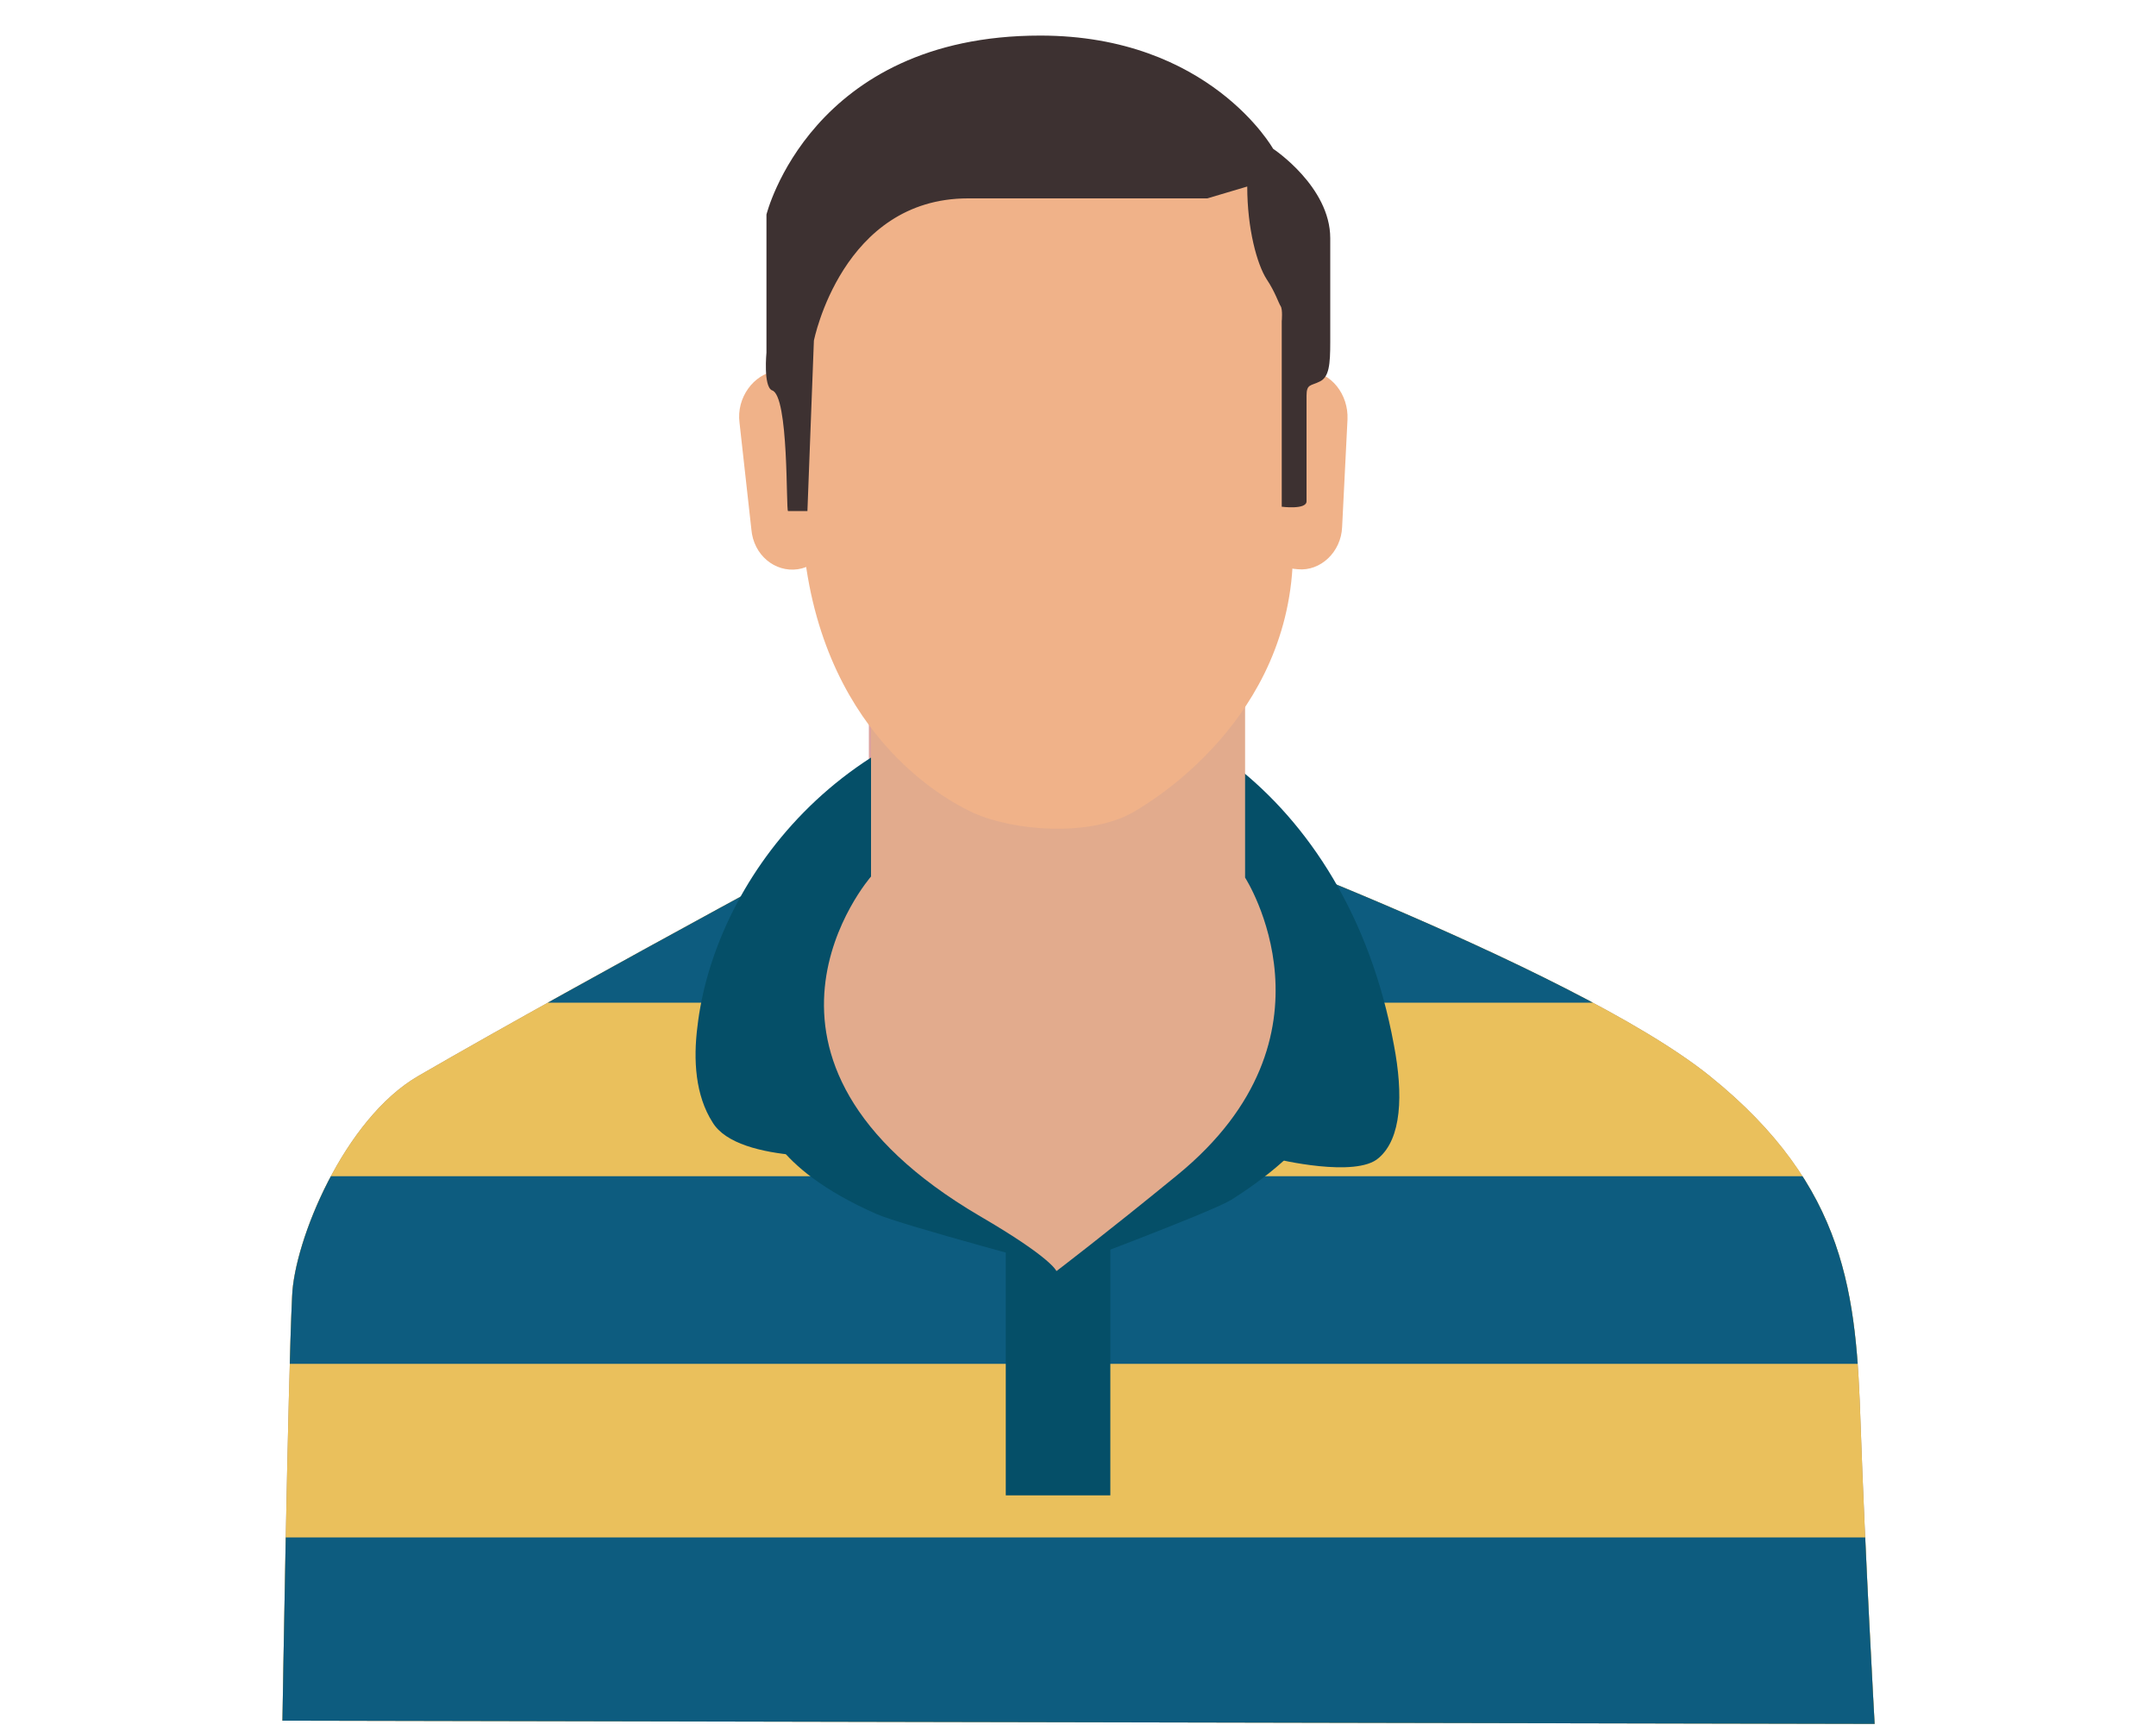 <?xml version="1.0" encoding="utf-8"?>
<!-- Generator: Adobe Illustrator 18.0.0, SVG Export Plug-In . SVG Version: 6.00 Build 0)  -->
<!DOCTYPE svg PUBLIC "-//W3C//DTD SVG 1.1//EN" "http://www.w3.org/Graphics/SVG/1.1/DTD/svg11.dtd">
<svg version="1.1" id="Layer_1" xmlns="http://www.w3.org/2000/svg" xmlns:xlink="http://www.w3.org/1999/xlink" x="0px" y="0px"
	 viewBox="0 0 200 160" enable-background="new 0 0 200 160" xml:space="preserve">
<g>
	<path fill="#A38E7B" d="M82.7,75.6c0,0-28,15-43.9,24.2c-6.9,4-11.5,15.3-11.7,20.4c-0.4,8.1-0.9,39.4-0.9,39.4l147.7,0.3
		c0,0-0.9-16-1.3-27.8c-0.4-11.8-1.2-22-14-32.3s-51.1-24.2-51.1-24.2S82.7,75.6,82.7,75.6z"/>
	<g>
		<g>
			<path id="SVGID_11_" fill="#EAC05C" d="M82.7,75.6c0,0-28,15-43.9,24.2c-6.9,4-11.5,15.3-11.7,20.4c-0.4,8.1-0.9,39.4-0.9,39.4
				l147.7,0.3c0,0-0.9-16-1.3-27.8c-0.4-11.9-1.2-22-14-32.3s-51.1-24.2-51.1-24.2S82.7,75.6,82.7,75.6z"/>
		</g>
		<g>
			<defs>
				<path id="SVGID_1_" d="M82.7,75.6c0,0-28,15-43.9,24.2c-6.9,4-11.5,15.3-11.7,20.4c-0.4,8.1-0.9,39.4-0.9,39.4l147.7,0.3
					c0,0-0.9-16-1.3-27.8c-0.4-11.9-1.2-22-14-32.3s-51.1-24.2-51.1-24.2S82.7,75.6,82.7,75.6z"/>
			</defs>
			<clipPath id="SVGID_2_">
				<use xlink:href="#SVGID_1_"  overflow="visible"/>
			</clipPath>
			<rect x="18.5" y="142.6" clip-path="url(#SVGID_2_)" fill="#0D5C7F" width="160.5" height="17.4"/>
		</g>
		<g>
			<defs>
				<path id="SVGID_3_" d="M82.7,75.6c0,0-28,15-43.9,24.2c-6.9,4-11.5,15.3-11.7,20.4c-0.4,8.1-0.9,39.4-0.9,39.4l147.7,0.3
					c0,0-0.9-16-1.3-27.8c-0.4-11.9-1.2-22-14-32.3s-51.1-24.2-51.1-24.2S82.7,75.6,82.7,75.6z"/>
			</defs>
			<clipPath id="SVGID_4_">
				<use xlink:href="#SVGID_3_"  overflow="visible"/>
			</clipPath>
			<rect x="19.8" y="109.1" clip-path="url(#SVGID_4_)" fill="#0D5C7F" width="160.5" height="17.4"/>
		</g>
		<g>
			<defs>
				<path id="SVGID_5_" d="M82.7,75.6c0,0-28,15-43.9,24.2c-6.9,4-11.5,15.3-11.7,20.4c-0.4,8.1-0.9,39.4-0.9,39.4l147.7,0.3
					c0,0-0.9-16-1.3-27.8c-0.4-11.9-1.2-22-14-32.3s-51.1-24.2-51.1-24.2S82.7,75.6,82.7,75.6z"/>
			</defs>
			<clipPath id="SVGID_6_">
				<use xlink:href="#SVGID_5_"  overflow="visible"/>
			</clipPath>
			<rect x="21.1" y="75.6" clip-path="url(#SVGID_6_)" fill="#0D5C7F" width="160.5" height="17.4"/>
		</g>
	</g>
	<path fill="#DDA29F" d="M114,78.4c0,9.8-16.7,19.7-16.7,19.7s-16.7-9.9-16.7-19.7s7.5-17.7,16.7-17.7S114,68.6,114,78.4z"/>
	<polygon fill="#DDA29F" points="80.6,48.5 80.6,78.6 113.9,78.6 113.9,52.1 113.9,48.5 	"/>
	<g>
		<path fill="#054F68" d="M92.2,64.7c14.3-2.5,32.7,8.4,37.1,32.2c0.9,4.7,0.7,8.7-1.4,10.5c-2.1,1.9-9.5,0.1-9.5,0.1l2.5-6.4
			l-19-11.3c0,0-1.9-9.1-4.4-11.6C95,75.7,88.2,65.4,92.2,64.7z"/>
		<rect x="93.3" y="115.4" fill="#054F68" width="9.7" height="23.3"/>
		<path fill="#054F68" d="M100,64.2c-22.3,1.4-33.8,18-35.3,31c-0.4,3.1-0.2,6.4,1.4,8.9c2.4,4,13.6,3.1,13.6,3.1L76,101l8.8-10
			c0,0,1.9-9.1,4.4-11.6C91.7,76.9,104.1,63.9,100,64.2z"/>
		<path fill="#054F68" d="M72.6,106.6c0,0-3-2-3-12c0-6,2-10.4,8.3-17c6.4-6.6,12.6-6.7,12.6-6.7s-2.7,6.8-2.9,8.7
			c-0.2,1.8-3.5,5.3-4,7.4s-1.2,7.4-1.2,7.4L72.6,106.6z"/>
		<path fill="#054F68" d="M70.8,103.4c0,0,0.5,4.8,10.5,9.2c2.2,1,17.6,5.1,17.6,5.1S80,100.9,80,97s1.5-3.7,1.5-3.7L70.8,103.4z"/>
		<path fill="#054F68" d="M123.2,101.5c0,0,0,4.1-9,9.8c-2,1.2-16.2,6.5-16.2,6.5s16.2-17.8,15.8-21.4c-0.4-3.6-1.8-3.3-1.8-3.3
			L123.2,101.5z"/>
		<path fill="#054F68" d="M121.2,103.9c0,0,2.4,0.4,2.6-3.4c0.8-11.7-5.3-19.4-10.2-25.4c-5.8-7.1-16.3-7.4-19.8-6
			c-3,1.2,8.7,7.3,9,9.1s3.5,5.3,4,7.4S106,97.8,106,97.8L121.2,103.9z"/>
		<path fill="#E2AB8D" d="M80.8,52.5v28.8c0,0-14.8,16.9,10.1,31.5c6.7,3.9,7.1,5.1,7.1,5.1s4.6-3.5,11.2-8.9
			c15.8-12.9,6.3-27.6,6.3-27.6V55.9v-3.4H80.8z"/>
	</g>
	<g>
		<path fill="#F0B289" d="M77.4,48c0.3,2.3-1.3,4.5-3.4,4.8l0,0c-2.1,0.3-4.1-1.3-4.3-3.7l-1.1-9.9c-0.3-2.3,1.3-4.5,3.4-4.8l0,0
			c2.1-0.3,4.1,1.3,4.3,3.7L77.4,48z"/>
		<path fill="#F0B289" d="M116.7,48.3c-0.1,2.3,1.5,4.4,3.7,4.5l0,0c2.1,0.2,4-1.6,4.1-3.9l0.5-10c0.1-2.3-1.5-4.4-3.7-4.5l0,0
			c-2.1-0.2-4,1.6-4.1,3.9L116.7,48.3z"/>
		<path fill="#F0B289" d="M119.9,52.6C119,67.7,105.7,75,105,75.4c-4,2.2-10.9,1.7-14.7,0c-0.8-0.4-12.9-5.6-15.5-22.7l-1.7-26.8
			c0-10.6,6.6-19.2,16.3-19.2H104c9.7,0,17.6,8.6,17.6,19.2L119.9,52.6z"/>
		<path fill="#3D3131" d="M71.1,32.7V21.9v-2c0,0,4.1-16.6,25.4-16.6c15.7,0,21.6,10.5,21.6,10.5s5.3,3.5,5.3,8.3c0,6.8,0,6.2,0,9.6
			c0,2.1-0.1,3.3-1,3.7c-0.8,0.4-1.2,0.2-1.2,1.3c0,0.9,0,9.6,0,9.8c0,0.8-2.3,0.5-2.3,0.5V29.8c0,0,0.1-1.1-0.1-1.4
			s-0.5-1.3-1.3-2.5c-0.9-1.4-1.8-4.7-1.8-8.6l-3.7,1.1h-11.7c0,0-7.9,0-10.5,0c-11.7,0-14.3,13.2-14.3,13.2l-0.6,15.8
			c0,0-1.5,0-1.8,0c-0.2,0,0.1-10.8-1.5-11.2C70.8,35.8,71.1,32.7,71.1,32.7z"/>
	</g>
</g>
</svg>
